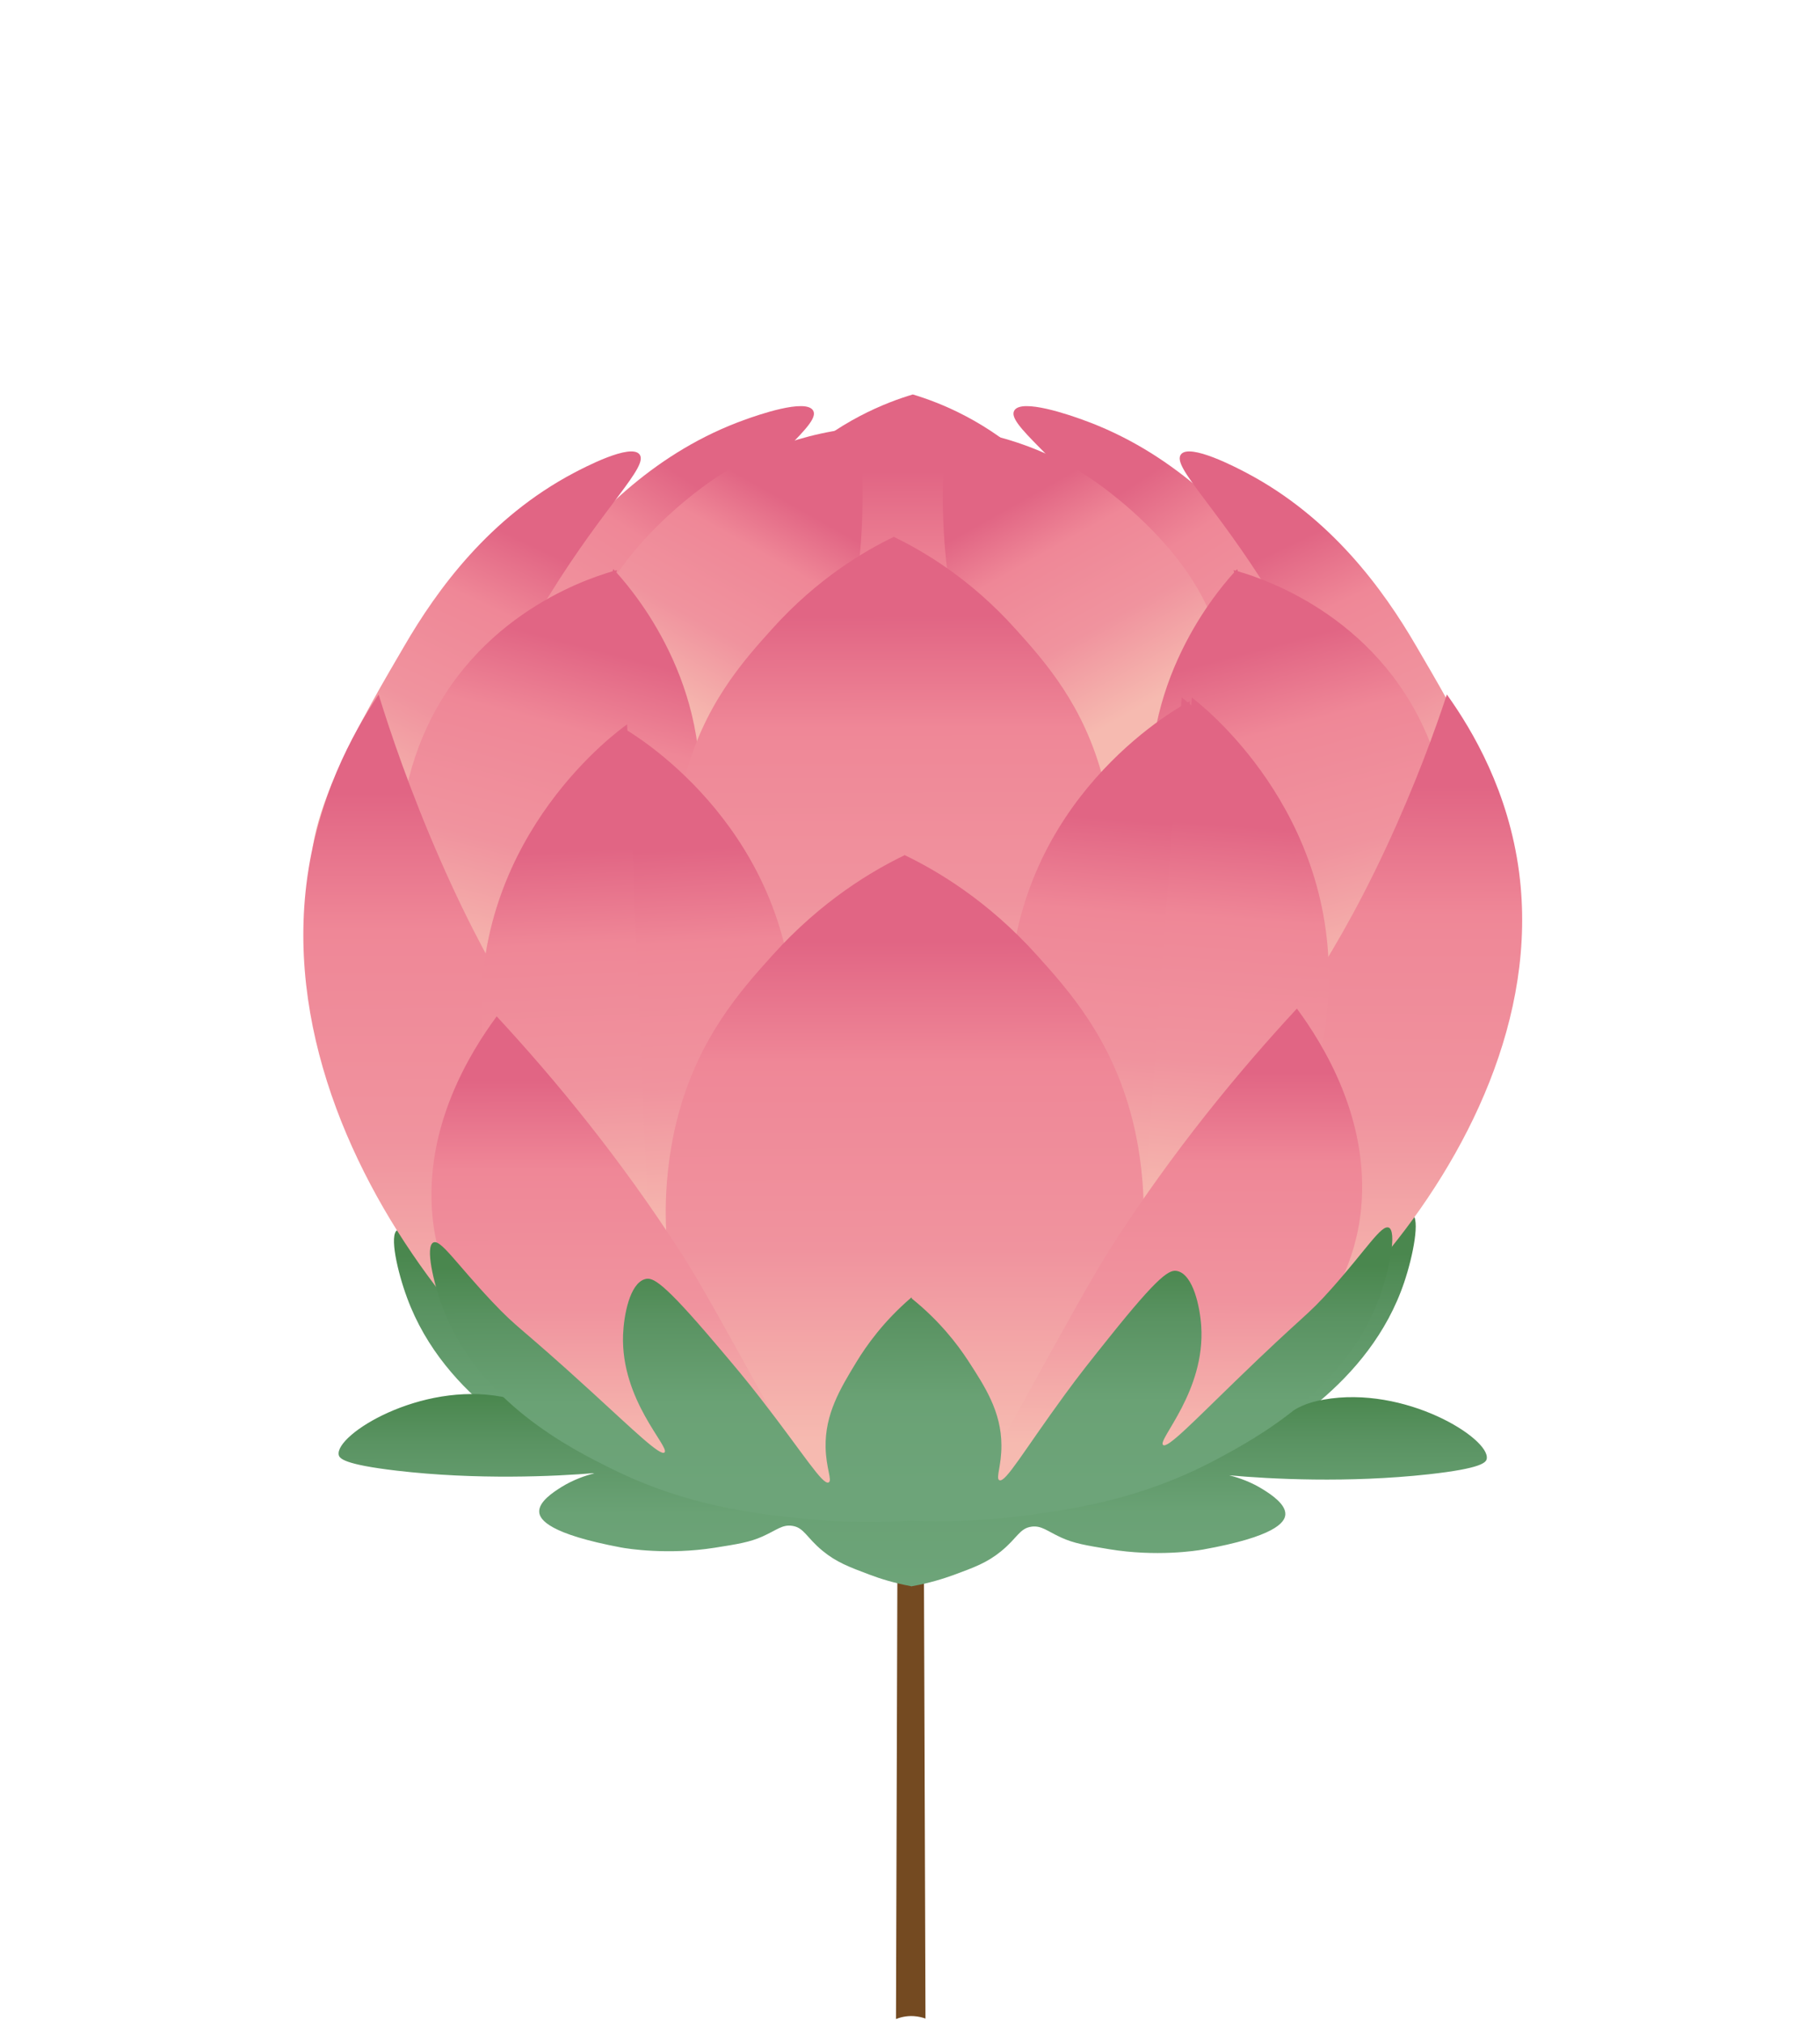 <svg width="180" height="200" viewBox="0 0 180 200" fill="none" xmlns="http://www.w3.org/2000/svg">
<path d="M139.641 120.031C138.872 119.639 137.32 122.261 133.621 126.419C130.902 129.478 131.037 128.845 123.481 136.16C119.006 140.5 116.377 143.219 115.925 142.828C115.299 142.293 120.385 137.2 119.933 130.337C119.797 128.325 119.096 124.98 117.447 124.566C116.633 124.363 115.593 124.875 110.214 131.603C108.21 134.111 107.201 135.362 105.611 137.547C101.249 143.513 99.373 146.843 98.733 146.519C98.341 146.323 98.966 145.012 98.959 142.85C98.944 139.325 97.241 136.71 95.463 133.983C94.356 132.281 92.48 129.809 89.542 127.444V127.323C89.542 127.323 89.497 127.361 89.474 127.384C89.474 127.384 89.459 127.376 89.451 127.369V127.406C86.589 129.87 84.796 132.394 83.741 134.134C82.046 136.921 80.426 139.588 80.516 143.114C80.569 145.269 81.232 146.564 80.848 146.775C80.223 147.122 78.256 143.852 73.736 138.029C72.086 135.904 71.047 134.676 68.975 132.235C63.415 125.689 62.368 125.206 61.562 125.44C59.927 125.907 59.324 129.275 59.249 131.286C58.993 138.157 64.206 143.084 63.603 143.641C63.166 144.048 60.462 141.411 55.874 137.215C48.137 130.141 48.288 130.774 45.485 127.806C41.673 123.768 40.053 121.191 39.3 121.613C38.471 122.072 39.322 125.787 40.264 128.325C43.978 138.405 53.93 143.325 58.066 145.374C65.939 149.269 72.99 150.068 77.985 150.58C82.769 151.077 86.807 150.987 89.715 150.798V150.828C92.653 150.934 96.804 150.904 101.716 150.241C106.704 149.563 113.748 148.538 121.53 144.387C125.621 142.21 135.452 136.966 138.88 126.773C139.746 124.204 140.492 120.46 139.648 120.031H139.641Z" fill="url(#paint0_linear_111_2248)"/>
<path d="M90.137 97.687C101.151 97.755 108.112 86.1 110.485 79.32C113.468 70.792 111.547 63.168 110.982 60.953C108.918 52.885 104.285 47.958 102.304 46.051C97.7 41.629 92.886 39.783 90.28 39C87.681 39.776 82.844 41.614 78.226 46.051C76.267 47.927 71.656 52.87 69.547 60.953C68.96 63.213 67.076 70.807 70.044 79.32C70.331 80.149 76.697 97.604 90.137 97.687Z" fill="url(#paint1_linear_111_2248)"/>
<path d="M110.93 53.028C104.315 45.02 99.584 41.923 100.307 40.605C101 39.339 105.965 41.102 106.989 41.471C115.826 44.613 121.876 50.904 125.831 55.966C130.058 61.375 140.446 74.175 137.154 79.155C135.301 81.957 129.236 82.1 125.809 79.441C122.147 76.593 123.993 72.495 120.399 65.022C118.878 61.865 115.985 59.16 110.93 53.043V53.028Z" fill="url(#paint2_linear_111_2248)"/>
<path d="M69.803 53.028C76.418 45.02 81.149 41.923 80.426 40.605C79.733 39.339 74.768 41.102 73.743 41.471C64.906 44.613 58.857 50.904 54.902 55.966C50.675 61.375 40.286 74.175 43.578 79.155C45.432 81.957 51.496 82.1 54.924 79.441C58.586 76.593 56.74 72.495 60.333 65.022C61.855 61.865 64.748 59.16 69.803 53.043V53.028Z" fill="url(#paint3_linear_111_2248)"/>
<path d="M125.68 58.79C120.181 49.901 115.902 46.141 116.791 44.936C117.642 43.783 122.336 46.254 123.292 46.759C131.632 51.159 136.8 58.263 140.055 63.86C143.528 69.827 152.146 84.02 148.221 88.473C146.014 90.974 139.994 90.243 136.951 87.102C133.704 83.749 136.069 79.952 133.485 72.034C132.393 68.689 129.884 65.586 125.68 58.79Z" fill="url(#paint4_linear_111_2248)"/>
<path d="M54.367 58.79C59.866 49.901 64.145 46.141 63.257 44.936C62.405 43.783 57.712 46.254 56.755 46.759C48.415 51.159 43.247 58.263 39.992 63.86C36.52 69.827 27.901 84.02 31.826 88.473C34.033 90.974 40.053 90.243 43.096 87.102C46.343 83.749 43.978 79.952 46.562 72.034C47.654 68.689 50.163 65.586 54.367 58.79Z" fill="url(#paint5_linear_111_2248)"/>
<path d="M93.549 42.353L93.512 42.285C93.512 42.285 93.572 42.285 93.595 42.285C93.61 42.262 93.625 42.24 93.64 42.225L93.67 42.285C100.714 42.993 105.52 45.705 108.059 47.438C109.581 48.478 122.539 57.571 120.716 68.585C120.128 72.133 118.192 74.755 116.685 76.367C115.631 77.181 111.608 80.119 106.907 79.049C102.966 78.153 100.752 74.943 99.222 72.661C92.284 62.309 93.052 47.762 93.549 42.368V42.353Z" fill="url(#paint6_linear_111_2248)"/>
<path d="M85.006 42.353L85.044 42.285C85.044 42.285 84.984 42.285 84.961 42.285C84.946 42.262 84.931 42.24 84.916 42.225L84.886 42.285C77.842 42.993 73.035 45.705 70.496 47.438C68.975 48.478 56.017 57.571 57.84 68.585C58.427 72.133 60.364 74.755 61.87 76.367C62.925 77.181 66.948 80.119 71.649 79.049C75.589 78.153 77.804 74.943 79.333 72.661C86.272 62.309 85.503 47.762 85.006 42.368V42.353Z" fill="url(#paint7_linear_111_2248)"/>
<path d="M48.377 105.959C60.055 101.944 68.266 91.465 69.155 79.576C70.127 66.611 61.968 57.669 60.65 56.26L47.835 105.583H47.858L61.019 56.365C59.196 56.855 47.828 60.087 42.313 71.719C37.258 82.386 39.164 95.827 47.202 105.605" fill="url(#paint8_linear_111_2248)"/>
<path d="M134.638 105.959C122.961 101.944 114.749 91.465 113.86 79.576C112.888 66.611 121.047 57.669 122.366 56.26L135.18 105.583H135.158L121.997 56.365C123.82 56.855 135.188 60.087 140.703 71.719C145.758 82.386 143.852 95.827 135.813 105.605" fill="url(#paint9_linear_111_2248)"/>
<path d="M143.098 68.668C145.697 72.299 149.201 78.311 150.24 86.244C154 114.992 121.778 141.82 116.467 138.256C113.069 135.981 118.162 119.588 122.32 110.359C126.743 100.543 130.909 97.047 137.064 83.856C139.987 77.588 141.923 72.216 143.098 68.66V68.668Z" fill="url(#paint10_linear_111_2248)"/>
<path d="M37.446 68.668C34.847 72.54 31.344 78.959 30.304 87.419C26.545 118.089 58.766 146.709 64.078 142.912C67.475 140.486 62.383 122.993 58.224 113.154C53.802 102.682 49.636 98.953 43.481 84.88C40.557 78.198 38.621 72.465 37.446 68.668Z" fill="url(#paint11_linear_111_2248)"/>
<path d="M88.268 113.824C89.24 113.62 103.705 110.253 108.617 95.456C111.412 87.034 109.671 79.259 109.114 77.089C107.231 69.744 103.313 65.389 100.435 62.188C95.93 57.178 91.304 54.481 88.366 53.065H88.427C85.488 54.481 80.863 57.178 76.358 62.188C73.48 65.382 69.562 69.744 67.679 77.089C67.121 79.259 65.381 87.034 68.176 95.456C73.088 110.253 87.553 113.613 88.524 113.824" fill="url(#paint12_linear_111_2248)"/>
<path d="M58.614 77.972C59.526 78.485 74.352 87.194 75.497 105.41C76.258 117.419 70.789 128.99 61.221 135.688L58.614 77.965V77.972Z" fill="url(#paint13_linear_111_2248)"/>
<path d="M61.614 71.972C62.526 72.485 77.352 81.194 78.497 99.41C79.258 111.419 73.789 122.99 64.221 129.688L61.614 71.965V71.972Z" fill="url(#paint14_linear_111_2248)"/>
<path d="M62.013 71.629C61.147 72.231 47.15 82.341 47.602 100.588C47.895 112.619 54.352 123.611 64.469 129.352L62.021 71.621L62.013 71.629Z" fill="url(#paint15_linear_111_2248)"/>
<path d="M117.687 69.322C116.761 69.804 101.671 77.993 99.953 96.165C98.815 108.136 103.916 119.896 113.273 126.925L117.687 69.322Z" fill="url(#paint16_linear_111_2248)"/>
<path d="M117.871 68.965C118.715 69.598 132.388 80.183 131.371 98.414C130.701 110.423 123.905 121.188 113.614 126.575L117.871 68.965Z" fill="url(#paint17_linear_111_2248)"/>
<path d="M116.871 68.965C117.715 69.598 131.388 80.183 130.371 98.414C129.701 110.423 122.905 121.188 112.614 126.575L116.871 68.965Z" fill="url(#paint18_linear_111_2248)"/>
<path d="M89.338 150.506C90.393 150.28 106.1 146.626 111.434 130.564C114.47 121.418 112.579 112.98 111.977 110.622C109.935 102.644 105.679 97.913 102.552 94.44C97.655 89.001 92.638 86.07 89.444 84.533H89.511C86.317 86.07 81.3 89.001 76.403 94.44C73.276 97.913 69.02 102.644 66.978 110.622C66.375 112.98 64.484 121.418 67.521 130.564C72.854 146.626 88.562 150.28 89.617 150.506" fill="url(#paint19_linear_111_2248)"/>
<path d="M49.123 100.49C46.471 104.084 41.959 111.406 42.765 120.191C44.701 141.338 78.241 152.171 80.689 148.691C80.961 148.306 80.825 147.802 76.817 140.532C71.815 131.469 69.314 126.933 67.498 124.093C61.388 114.556 54.781 106.593 49.123 100.49Z" fill="url(#paint20_linear_111_2248)"/>
<path d="M128.265 99.721C130.916 103.314 135.429 110.637 134.623 119.421C132.687 140.568 99.147 151.402 96.698 147.921C96.427 147.537 96.563 147.032 100.571 139.762C105.573 130.699 108.074 126.164 109.89 123.324C116 113.786 122.607 105.823 128.265 99.721Z" fill="url(#paint21_linear_111_2248)"/>
<path d="M91.53 199.576C91.236 199.471 90.837 199.365 90.362 199.335C89.594 199.29 88.983 199.478 88.614 199.621C88.667 182.738 88.72 165.848 88.772 148.965H91.356C91.417 165.84 91.469 182.708 91.53 199.584V199.576Z" fill="#744A21"/>
<path d="M130.902 138.384C127.406 139.01 127.497 140.283 121.364 143.311C113.092 147.402 105.89 148.577 102.47 149.105C99.403 149.579 95.237 150.001 90.243 149.85C85.21 149.971 81.006 149.519 77.925 149.014C74.52 148.464 67.348 147.244 59.113 143.093C53.011 140.019 53.109 138.746 49.629 138.098C41.59 136.591 33.13 141.842 33.499 143.839C33.567 144.193 33.974 144.788 39.232 145.406C47.135 146.332 54.872 145.978 58.895 145.639C57.87 145.888 56.672 146.317 55.527 147.025C54.706 147.538 53.275 148.479 53.328 149.489C53.373 150.272 54.367 151.674 61.419 153C62.097 153.128 66.052 153.753 70.663 153.03C72.99 152.661 74.151 152.48 75.424 151.907C76.818 151.282 77.368 150.717 78.339 150.86C79.522 151.026 79.726 151.99 81.353 153.331C82.716 154.454 83.96 154.921 86.001 155.689C87.048 156.088 88.434 156.518 90.092 156.827V156.849C90.092 156.849 90.137 156.842 90.16 156.834C90.175 156.834 90.19 156.834 90.212 156.842V156.827C91.877 156.533 93.264 156.103 94.318 155.719C96.36 154.966 97.618 154.506 98.989 153.391C100.632 152.058 100.835 151.101 102.025 150.943C103.005 150.815 103.547 151.372 104.941 152.013C106.221 152.6 107.382 152.789 109.71 153.173C114.335 153.934 118.305 153.331 118.984 153.203C126.065 151.93 127.067 150.536 127.12 149.753C127.188 148.743 125.756 147.786 124.935 147.274C123.782 146.551 122.592 146.121 121.568 145.865C125.598 146.234 133.35 146.641 141.276 145.767C146.549 145.187 146.971 144.592 147.039 144.238C147.416 142.242 138.97 136.938 130.902 138.384Z" fill="url(#paint22_linear_111_2248)"/>
<path d="M137.366 121.388C136.642 121.019 135.181 123.49 131.693 127.407C129.131 130.285 129.259 129.69 122.147 136.583C117.929 140.667 115.458 143.236 115.028 142.866C114.441 142.362 119.232 137.563 118.803 131.106C118.674 129.215 118.019 126.059 116.46 125.675C115.691 125.486 114.712 125.961 109.649 132.297C107.758 134.662 106.816 135.837 105.31 137.894C101.204 143.514 99.433 146.648 98.831 146.347C98.462 146.159 99.057 144.923 99.042 142.889C99.027 139.567 97.422 137.111 95.749 134.534C94.702 132.93 92.939 130.609 90.167 128.379V128.266C90.167 128.266 90.122 128.304 90.099 128.319C90.099 128.319 90.084 128.311 90.077 128.304V128.334C87.38 130.654 85.692 133.035 84.698 134.67C83.1 137.299 81.579 139.808 81.654 143.123C81.699 145.157 82.325 146.37 81.963 146.565C81.375 146.889 79.522 143.808 75.266 138.324C73.706 136.32 72.734 135.167 70.783 132.869C65.547 126.699 64.56 126.255 63.799 126.466C62.262 126.903 61.697 130.082 61.622 131.973C61.381 138.444 66.293 143.085 65.72 143.605C65.306 143.989 62.76 141.503 58.443 137.555C51.15 130.895 51.301 131.483 48.664 128.688C45.078 124.884 43.549 122.458 42.841 122.857C42.057 123.286 42.863 126.79 43.745 129.178C47.248 138.67 56.62 143.303 60.514 145.232C67.935 148.901 74.572 149.647 79.273 150.136C83.778 150.603 87.583 150.521 90.325 150.34V150.37C93.09 150.475 97 150.445 101.626 149.812C106.327 149.172 112.956 148.208 120.287 144.305C124.136 142.249 133.395 137.314 136.627 127.716C137.441 125.298 138.149 121.772 137.35 121.365L137.366 121.388Z" fill="url(#paint23_linear_111_2248)"/>
<defs>
<linearGradient id="paint0_linear_111_2248" x1="89.489" y1="123.843" x2="89.534" y2="147.25" gradientUnits="userSpaceOnUse">
<stop offset="0.01" stop-color="#4A874E"/>
<stop offset="0.25" stop-color="#5A9362"/>
<stop offset="0.62" stop-color="#6AA275"/>
<stop offset="1" stop-color="#6DA479"/>
</linearGradient>
<linearGradient id="paint1_linear_111_2248" x1="90.219" y1="46.142" x2="90.31" y2="90.658" gradientUnits="userSpaceOnUse">
<stop offset="0.01" stop-color="#E16584"/>
<stop offset="0.25" stop-color="#EF8797"/>
<stop offset="0.62" stop-color="#F0939E"/>
<stop offset="1" stop-color="#F6BAB0"/>
</linearGradient>
<linearGradient id="paint2_linear_111_2248" x1="112.536" y1="47.204" x2="129.309" y2="72.788" gradientUnits="userSpaceOnUse">
<stop offset="0.01" stop-color="#E16584"/>
<stop offset="0.25" stop-color="#EF8797"/>
<stop offset="0.62" stop-color="#F0939E"/>
<stop offset="1" stop-color="#F6BAB0"/>
</linearGradient>
<linearGradient id="paint3_linear_111_2248" x1="68.204" y1="47.207" x2="51.43" y2="72.792" gradientUnits="userSpaceOnUse">
<stop offset="0.01" stop-color="#E16584"/>
<stop offset="0.25" stop-color="#EF8797"/>
<stop offset="0.62" stop-color="#F0939E"/>
<stop offset="1" stop-color="#F6BAB0"/>
</linearGradient>
<linearGradient id="paint4_linear_111_2248" x1="128.054" y1="53.23" x2="141.222" y2="81.075" gradientUnits="userSpaceOnUse">
<stop offset="0.01" stop-color="#E16584"/>
<stop offset="0.25" stop-color="#EF8797"/>
<stop offset="0.62" stop-color="#F0939E"/>
<stop offset="1" stop-color="#F6BAB0"/>
</linearGradient>
<linearGradient id="paint5_linear_111_2248" x1="51.994" y1="53.23" x2="38.832" y2="81.075" gradientUnits="userSpaceOnUse">
<stop offset="0.01" stop-color="#E16584"/>
<stop offset="0.25" stop-color="#EF8797"/>
<stop offset="0.62" stop-color="#F0939E"/>
<stop offset="1" stop-color="#F6BAB0"/>
</linearGradient>
<linearGradient id="paint6_linear_111_2248" x1="99.977" y1="49.758" x2="111.692" y2="70.571" gradientUnits="userSpaceOnUse">
<stop offset="0.01" stop-color="#E16584"/>
<stop offset="0.25" stop-color="#EF8797"/>
<stop offset="0.62" stop-color="#F0939E"/>
<stop offset="1" stop-color="#F6BAB0"/>
</linearGradient>
<linearGradient id="paint7_linear_111_2248" x1="78.579" y1="49.697" x2="66.858" y2="70.502" gradientUnits="userSpaceOnUse">
<stop offset="0.01" stop-color="#E16584"/>
<stop offset="0.25" stop-color="#EF8797"/>
<stop offset="0.62" stop-color="#F0939E"/>
<stop offset="1" stop-color="#F6BAB0"/>
</linearGradient>
<linearGradient id="paint8_linear_111_2248" x1="58.785" y1="63.813" x2="50.085" y2="96.829" gradientUnits="userSpaceOnUse">
<stop offset="0.01" stop-color="#E16584"/>
<stop offset="0.25" stop-color="#EF8797"/>
<stop offset="0.62" stop-color="#F0939E"/>
<stop offset="1" stop-color="#F6BAB0"/>
</linearGradient>
<linearGradient id="paint9_linear_111_2248" x1="124.222" y1="63.885" x2="132.932" y2="96.903" gradientUnits="userSpaceOnUse">
<stop offset="0.01" stop-color="#E16584"/>
<stop offset="0.25" stop-color="#EF8797"/>
<stop offset="0.62" stop-color="#F0939E"/>
<stop offset="1" stop-color="#F6BAB0"/>
</linearGradient>
<linearGradient id="paint10_linear_111_2248" x1="133.026" y1="77.158" x2="132.92" y2="130.233" gradientUnits="userSpaceOnUse">
<stop offset="0.01" stop-color="#E16584"/>
<stop offset="0.25" stop-color="#EF8797"/>
<stop offset="0.62" stop-color="#F0939E"/>
<stop offset="1" stop-color="#F6BAB0"/>
</linearGradient>
<linearGradient id="paint11_linear_111_2248" x1="47.511" y1="77.731" x2="47.624" y2="134.346" gradientUnits="userSpaceOnUse">
<stop offset="0.01" stop-color="#E16584"/>
<stop offset="0.25" stop-color="#EF8797"/>
<stop offset="0.62" stop-color="#F0939E"/>
<stop offset="1" stop-color="#F6BAB0"/>
</linearGradient>
<linearGradient id="paint12_linear_111_2248" x1="88.351" y1="60.462" x2="88.442" y2="106.546" gradientUnits="userSpaceOnUse">
<stop offset="0.01" stop-color="#E16584"/>
<stop offset="0.25" stop-color="#EF8797"/>
<stop offset="0.62" stop-color="#F0939E"/>
<stop offset="1" stop-color="#F6BAB0"/>
</linearGradient>
<linearGradient id="paint13_linear_111_2248" x1="66.832" y1="89.503" x2="68.761" y2="127.942" gradientUnits="userSpaceOnUse">
<stop offset="0.01" stop-color="#E16584"/>
<stop offset="0.25" stop-color="#EF8797"/>
<stop offset="0.62" stop-color="#F0939E"/>
<stop offset="1" stop-color="#F6BAB0"/>
</linearGradient>
<linearGradient id="paint14_linear_111_2248" x1="69.832" y1="83.503" x2="71.761" y2="121.942" gradientUnits="userSpaceOnUse">
<stop offset="0.01" stop-color="#E16584"/>
<stop offset="0.25" stop-color="#EF8797"/>
<stop offset="0.62" stop-color="#F0939E"/>
<stop offset="1" stop-color="#F6BAB0"/>
</linearGradient>
<linearGradient id="paint15_linear_111_2248" x1="54.724" y1="83.815" x2="56.347" y2="122.276" gradientUnits="userSpaceOnUse">
<stop offset="0.01" stop-color="#E16584"/>
<stop offset="0.25" stop-color="#EF8797"/>
<stop offset="0.62" stop-color="#F0939E"/>
<stop offset="1" stop-color="#F6BAB0"/>
</linearGradient>
<linearGradient id="paint16_linear_111_2248" x1="109.17" y1="80.506" x2="105.974" y2="118.861" gradientUnits="userSpaceOnUse">
<stop offset="0.01" stop-color="#E16584"/>
<stop offset="0.25" stop-color="#EF8797"/>
<stop offset="0.62" stop-color="#F0939E"/>
<stop offset="1" stop-color="#F6BAB0"/>
</linearGradient>
<linearGradient id="paint17_linear_111_2248" x1="124.781" y1="81.358" x2="121.891" y2="119.73" gradientUnits="userSpaceOnUse">
<stop offset="0.01" stop-color="#E16584"/>
<stop offset="0.25" stop-color="#EF8797"/>
<stop offset="0.62" stop-color="#F0939E"/>
<stop offset="1" stop-color="#F6BAB0"/>
</linearGradient>
<linearGradient id="paint18_linear_111_2248" x1="123.781" y1="81.358" x2="120.891" y2="119.73" gradientUnits="userSpaceOnUse">
<stop offset="0.01" stop-color="#E16584"/>
<stop offset="0.25" stop-color="#EF8797"/>
<stop offset="0.62" stop-color="#F0939E"/>
<stop offset="1" stop-color="#F6BAB0"/>
</linearGradient>
<linearGradient id="paint19_linear_111_2248" x1="89.428" y1="92.564" x2="89.526" y2="142.61" gradientUnits="userSpaceOnUse">
<stop offset="0.01" stop-color="#E16584"/>
<stop offset="0.25" stop-color="#EF8797"/>
<stop offset="0.62" stop-color="#F0939E"/>
<stop offset="1" stop-color="#F6BAB0"/>
</linearGradient>
<linearGradient id="paint20_linear_111_2248" x1="61.667" y1="106.419" x2="61.742" y2="143.507" gradientUnits="userSpaceOnUse">
<stop offset="0.01" stop-color="#E16584"/>
<stop offset="0.25" stop-color="#EF8797"/>
<stop offset="0.62" stop-color="#F0939E"/>
<stop offset="1" stop-color="#F6BAB0"/>
</linearGradient>
<linearGradient id="paint21_linear_111_2248" x1="115.721" y1="105.65" x2="115.646" y2="142.745" gradientUnits="userSpaceOnUse">
<stop offset="0.01" stop-color="#E16584"/>
<stop offset="0.25" stop-color="#EF8797"/>
<stop offset="0.62" stop-color="#F0939E"/>
<stop offset="1" stop-color="#F6BAB0"/>
</linearGradient>
<linearGradient id="paint22_linear_111_2248" x1="90.258" y1="137.751" x2="90.295" y2="156.864" gradientUnits="userSpaceOnUse">
<stop offset="0.01" stop-color="#4A874E"/>
<stop offset="0.25" stop-color="#5A9362"/>
<stop offset="0.62" stop-color="#6AA275"/>
<stop offset="1" stop-color="#6DA479"/>
</linearGradient>
<linearGradient id="paint23_linear_111_2248" x1="90.129" y1="124.981" x2="90.175" y2="147.017" gradientUnits="userSpaceOnUse">
<stop offset="0.01" stop-color="#4A874E"/>
<stop offset="0.25" stop-color="#5A9362"/>
<stop offset="0.62" stop-color="#6AA275"/>
<stop offset="1" stop-color="#6DA479"/>
</linearGradient>
</defs>
</svg>
